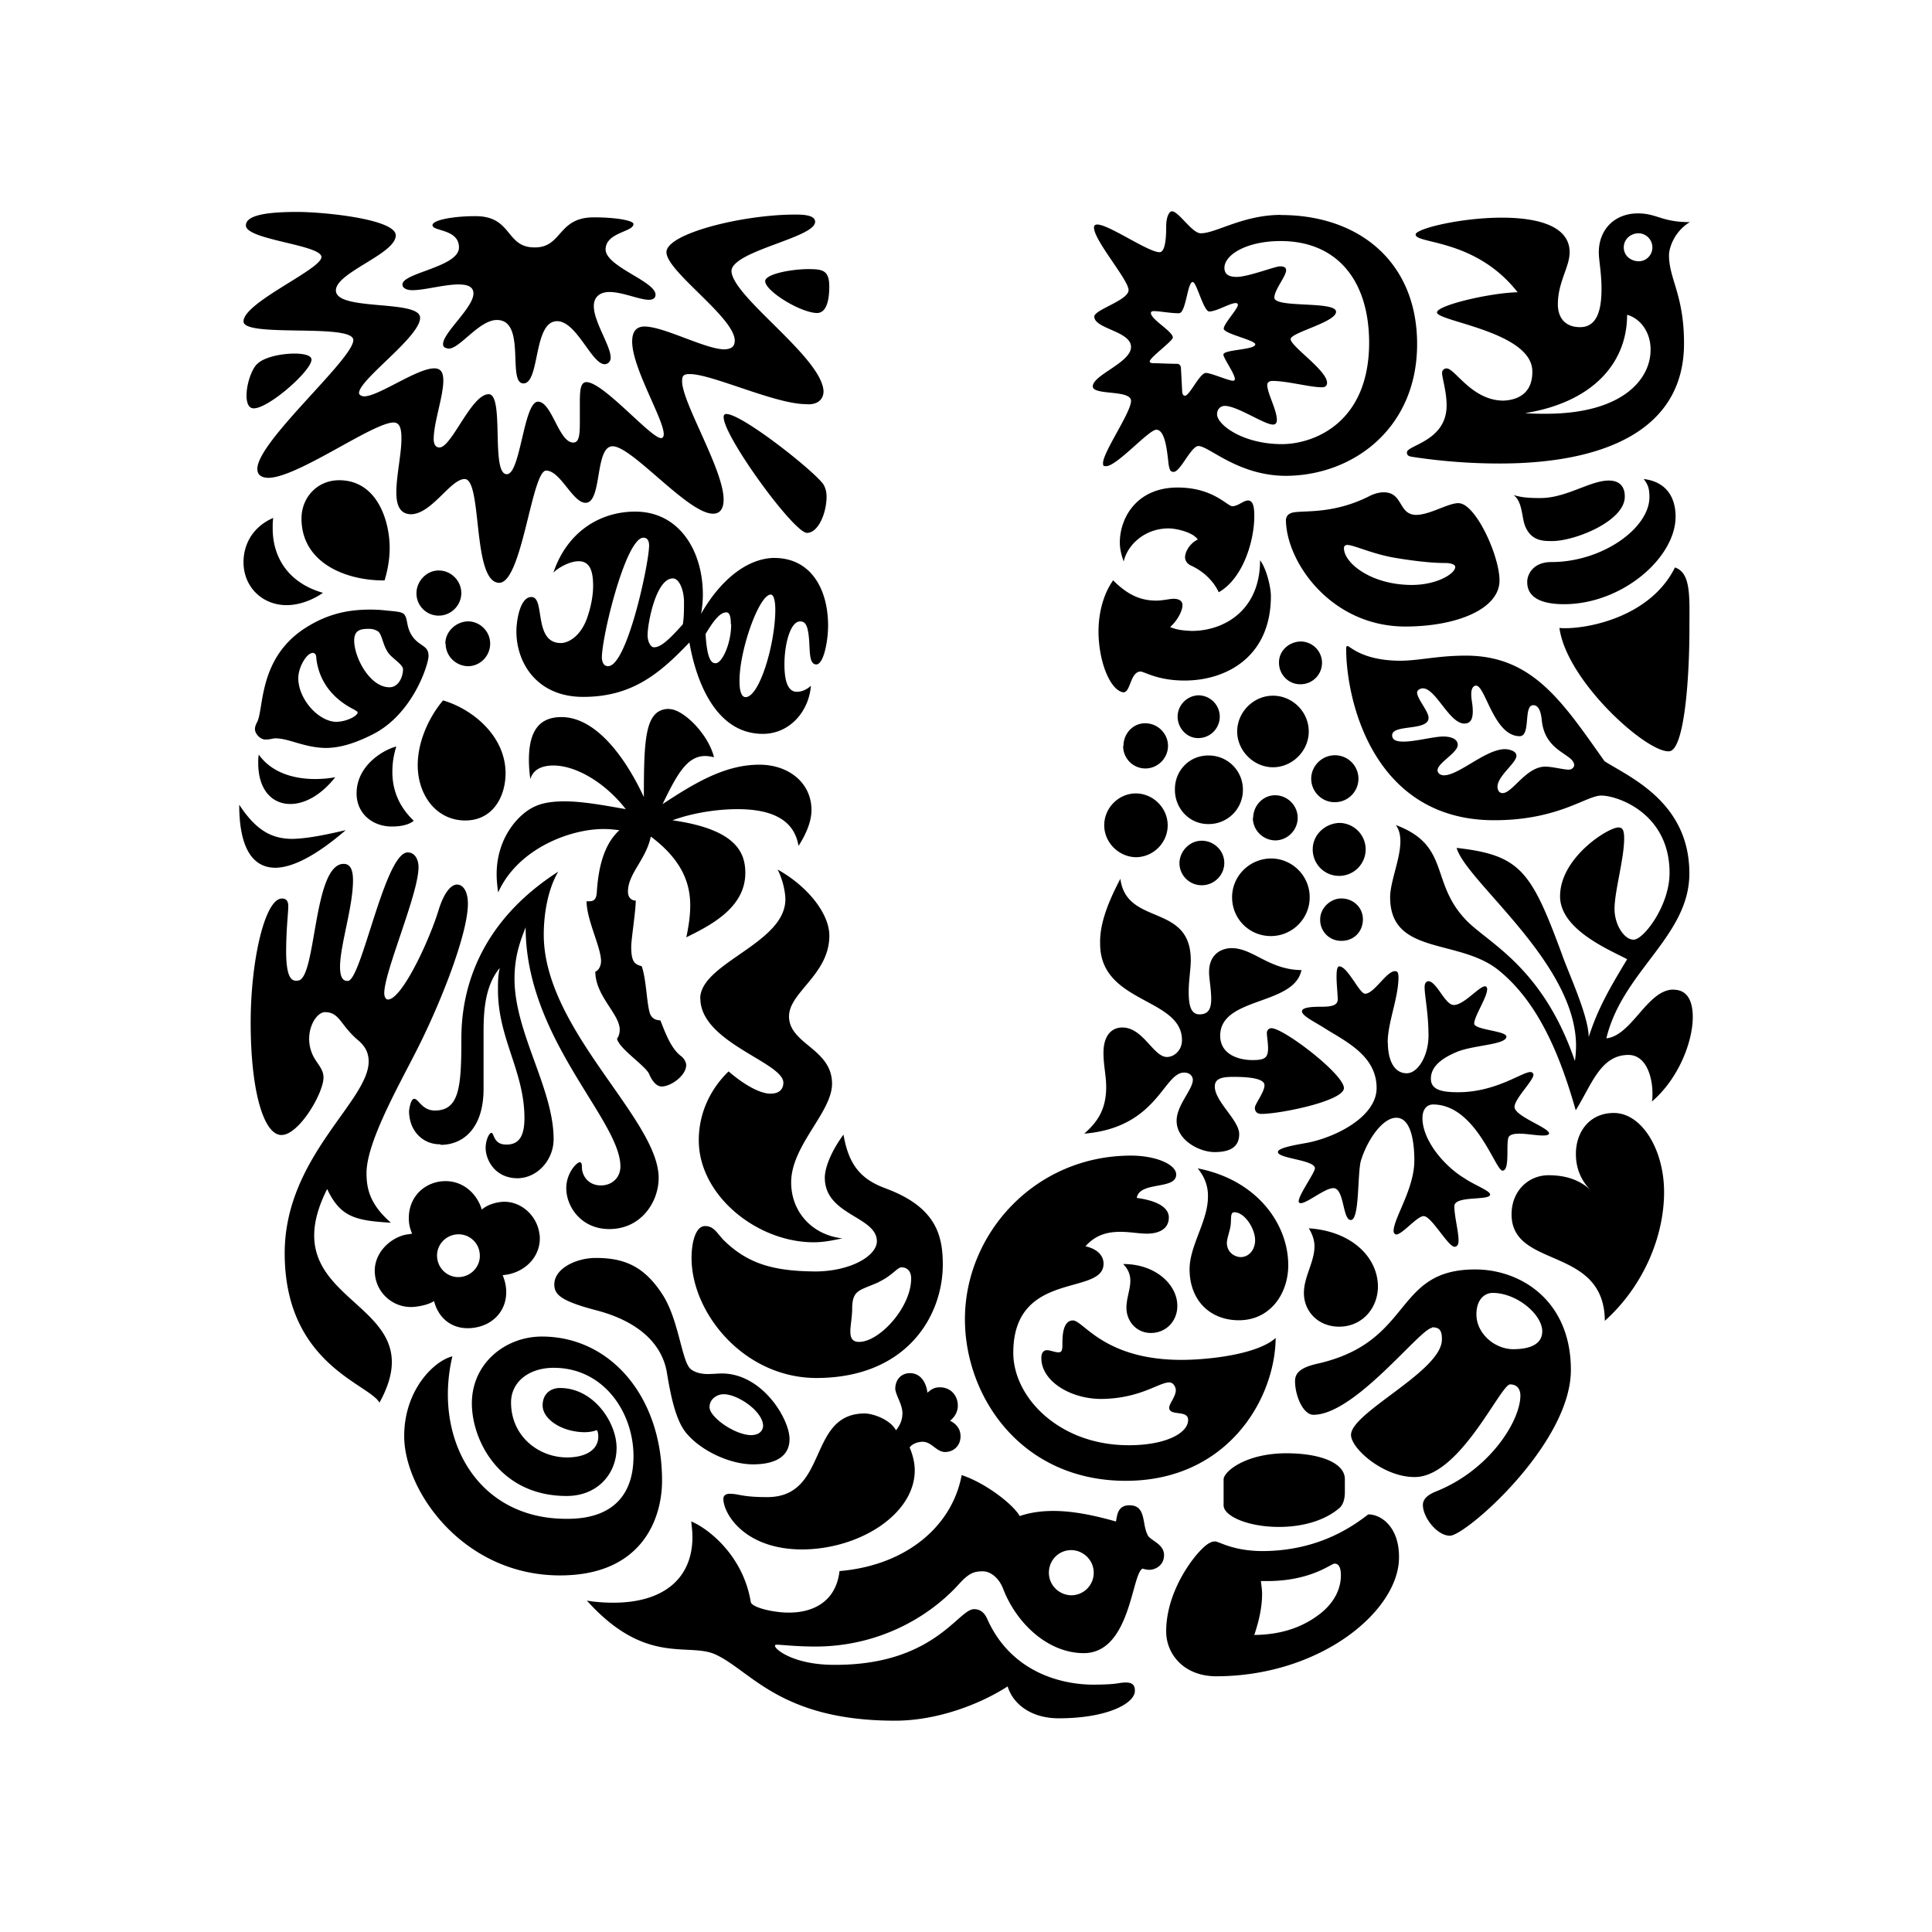 <svg xmlns="http://www.w3.org/2000/svg" width="100%" height="100%" viewBox="0 0 30.72 30.72"><path d="M24.796 9.985c0.115 0.847 1.392 1.99 1.746 1.961 0.234-0.019 0.321-1.105 0.321-1.961 0-0.488 0.029-0.875-0.23-0.962-0.411 0.828-1.488 0.995-1.837 0.962z m0.072-0.378c0.928 0 1.775-0.741 1.775-1.392 0-0.301-0.143-0.555-0.507-0.598 0.062 0.081 0.091 0.139 0.091 0.287 0 0.493-0.746 1.033-1.56 1.033-0.297 0-0.383 0.206-0.383 0.311-0.005 0.258 0.234 0.359 0.584 0.359z m-0.196-1.004c-0.124 0-0.301 0-0.402-0.196-0.034-0.062-0.048-0.139-0.062-0.22-0.024-0.124-0.048-0.249-0.143-0.316 0.153 0.048 0.306 0.048 0.435 0.048 0.402 0 0.785-0.278 1.081-0.278 0.196 0 0.254 0.124 0.254 0.249 0.01 0.392-0.789 0.713-1.153 0.713h-0.01zM4.733 15.592c0.301 0 0.239-1.856 0.732-1.856 0.115 0 0.148 0.115 0.148 0.263 0 0.421-0.206 1.033-0.206 1.373 0 0.172 0.048 0.23 0.124 0.225 0.215 0 0.588-2.043 0.952-2.043 0.115 0 0.172 0.115 0.172 0.234 0 0.426-0.545 1.66-0.545 2.004 0 0.057 0.024 0.101 0.058 0.101 0.225 0 0.67-0.962 0.813-1.445 0.081-0.249 0.187-0.383 0.287-0.383 0.091 0 0.172 0.101 0.172 0.306 0 0.483-0.445 1.612-0.837 2.373-0.301 0.588-0.775 1.435-0.775 1.909 0 0.239 0.048 0.493 0.388 0.789-0.569-0.034-0.804-0.091-1.014-0.536-0.952 1.894 1.76 1.713 0.832 3.397-0.167-0.301-1.507-0.612-1.507-2.377 0-1.526 1.335-2.416 1.335-3.047 0-0.124-0.043-0.23-0.158-0.33-0.297-0.249-0.301-0.455-0.536-0.455-0.167 0-0.373 0.392-0.163 0.742 0.072 0.115 0.139 0.182 0.139 0.297 0 0.249-0.392 0.918-0.67 0.914-0.277 0-0.488-0.684-0.488-1.789 0-0.981 0.225-1.971 0.498-1.971 0.081 0 0.1 0.058 0.1 0.124 0 0.115-0.034 0.349-0.034 0.742 0.005 0.416 0.096 0.45 0.182 0.44z m2.272 2.612c0.373 0 0.684-0.278 0.684-0.89v-0.909c0-0.349 0.029-0.741 0.258-1.014-0.029 0.115-0.029 0.239-0.029 0.354 0 0.765 0.421 1.292 0.421 2.033 0 0.278-0.081 0.426-0.292 0.421-0.206 0-0.187-0.186-0.234-0.186-0.034 0-0.091 0.115-0.091 0.239 0 0.182 0.139 0.478 0.502 0.483 0.321 0 0.579-0.292 0.579-0.622 0-0.804-0.622-1.693-0.622-2.55 0-0.373 0.101-0.622 0.177-0.818 0 1.77 1.507 3.062 1.507 3.803 0 0.168-0.124 0.301-0.311 0.301-0.206 0-0.301-0.163-0.301-0.287 0-0.062-0.01-0.081-0.034-0.081-0.053 0-0.215 0.177-0.215 0.411 0 0.297 0.239 0.651 0.684 0.651 0.507 0 0.785-0.431 0.785-0.813 0-0.938-1.827-2.354-1.827-3.87 0-0.258 0.043-0.679 0.23-1-1.177 0.756-1.54 1.765-1.54 2.65 0 0.765-0.029 1.148-0.421 1.148-0.206 0-0.258-0.186-0.33-0.186-0.053 0-0.081 0.163-0.081 0.206 0.01 0.335 0.244 0.517 0.488 0.517h0.014v0.009zM23.193 8c-0.172 0-0.455 0.187-0.679 0.187-0.282-0.005-0.201-0.359-0.512-0.359-0.067 0-0.148 0.019-0.23 0.062-0.646 0.325-1.148 0.201-1.263 0.278-0.029 0.014-0.052 0.038-0.062 0.091 0 0.67 0.713 1.703 1.899 1.703 0.813 0 1.497-0.277 1.497-0.732 0-0.397-0.383-1.229-0.651-1.229z m-0.742 1.301c-0.655 0-1.086-0.354-1.081-0.588 0-0.029 0.019-0.048 0.053-0.048 0.105 0 0.392 0.143 0.765 0.206 0.435 0.072 0.67 0.081 0.784 0.081 0.115 0 0.167 0.029 0.167 0.062 0 0.11-0.296 0.287-0.689 0.287zM7.192 21.567c-0.292 0.072-0.765 0.536-0.765 1.268 0 0.871 0.938 2.215 2.478 2.215 1.301 0 1.622-0.899 1.622-1.507 0-1.344-0.828-2.291-1.909-2.291-0.588 0-1.115 0.43-1.115 1.062 0 0.593 0.445 1.473 1.507 1.473 0.497 0 0.794-0.359 0.794-0.765 0-0.402-0.363-0.952-0.899-0.952-0.163 0-0.277 0.105-0.277 0.277 0 0.215 0.297 0.421 0.665 0.426 0.091 0 0.163-0.019 0.196-0.034 0.019 0.024 0.024 0.067 0.024 0.105 0 0.206-0.196 0.33-0.497 0.33-0.455 0-0.89-0.34-0.89-0.875 0-0.321 0.278-0.55 0.679-0.55 0.794 0 1.268 0.708 1.268 1.406 0 0.631-0.349 1-1.062 0.995-1.435 0.005-2.124-1.287-1.818-2.583z m11.055 2.837c-0.091-0.172-0.019-0.469-0.287-0.469-0.182 0-0.196 0.144-0.215 0.258-0.388-0.11-0.708-0.168-0.995-0.168-0.206 0-0.383 0.029-0.536 0.081-0.101-0.182-0.541-0.526-0.923-0.651-0.148 0.804-0.871 1.435-1.942 1.526-0.062 0.526-0.474 0.66-0.794 0.66-0.23 0.005-0.598-0.076-0.617-0.167-0.124-0.756-0.698-1.182-0.947-1.282 0.009 0.081 0.019 0.167 0.019 0.249 0 0.641-0.44 1.043-1.258 1.043-0.124 0-0.297-0.01-0.421-0.034 0.938 1.043 1.607 0.66 2.043 0.856C11.942 26.566 12.406 27.36 14.233 27.36c0.665 0 1.344-0.258 1.789-0.545 0.081 0.268 0.359 0.507 0.813 0.507 0.775 0 1.21-0.239 1.21-0.435 0-0.053-0.005-0.134-0.139-0.134s-0.115 0.034-0.54 0.034c-0.493-0.005-1.296-0.196-1.674-1.057-0.067-0.143-0.172-0.143-0.206-0.143-0.249 0-0.631 0.885-2.201 0.885-0.655 0.005-0.962-0.244-0.962-0.301 0-0.01 0-0.019 0.034-0.019 0.062 0 0.306 0.029 0.608 0.029 0.99 0 1.789-0.454 2.272-0.981 0.167-0.187 0.249-0.215 0.392-0.215 0.124 0 0.258 0.11 0.321 0.277 0.22 0.569 0.727 1.024 1.282 1.024 0.751 0 0.761-1.282 0.938-1.344a0.344 0.344 0 0 0 0.105 0.019c0.091 0 0.234-0.067 0.234-0.234 0-0.182-0.22-0.23-0.263-0.321z m-1.215 0.962c-0.196-0.005-0.354-0.163-0.354-0.359 0-0.201 0.158-0.359 0.354-0.359 0.196 0 0.359 0.163 0.359 0.359a0.358 0.358 0 0 1-0.359 0.359z m6.425-5.181c-1.311 0-0.971 1.148-2.502 1.497-0.282 0.062-0.363 0.153-0.363 0.278 0 0.234 0.129 0.536 0.292 0.536 0.665 0 1.703-1.383 1.89-1.383v-0.009c0.078 0.005 0.158 0.012 0.153 0.196 0 0.502-1.445 1.158-1.445 1.516 0 0.215 0.512 0.67 1.009 0.67 0.722 0.005 1.368-1.473 1.521-1.473 0.12 0 0.163 0.086 0.163 0.177 0 0.402-0.488 1.186-1.344 1.526-0.177 0.072-0.206 0.153-0.206 0.215 0 0.196 0.225 0.488 0.43 0.488 0.249 0 1.923-1.459 1.923-2.636 0-1.105-0.799-1.598-1.521-1.598z m0.603 1.268a0.574 0.574 0 0 1-0.263-0.067c-0.115-0.053-0.321-0.225-0.321-0.488 0-0.239 0.134-0.34 0.258-0.34 0.383 0 0.785 0.34 0.789 0.608 0 0.215-0.206 0.287-0.464 0.287zM7.086 10.234c0 0.196 0.158 0.354 0.354 0.359 0.196 0 0.354-0.163 0.354-0.359 0-0.196-0.163-0.354-0.354-0.354-0.191 0.005-0.359 0.163-0.359 0.354h0.005z m-0.464-0.799c0 0.196 0.158 0.354 0.354 0.354 0.196 0 0.359-0.163 0.359-0.359 0-0.196-0.163-0.359-0.359-0.359s-0.354 0.172-0.354 0.363z m-0.321 2.435c-0.206 0.053-0.631 0.301-0.631 0.746 0 0.321 0.254 0.526 0.56 0.526 0.163 0 0.278-0.033 0.349-0.091-0.249-0.239-0.34-0.507-0.34-0.775 0-0.177 0.029-0.292 0.062-0.406z m-2.186 0.129c-0.009 0.043-0.009 0.091-0.009 0.134 0 0.421 0.215 0.651 0.512 0.651 0.22 0 0.483-0.134 0.713-0.426-0.096 0.019-0.215 0.029-0.321 0.029-0.321 0-0.684-0.091-0.895-0.388z m-0.311 0.799c0 0.674 0.206 0.995 0.569 1 0.287 0 0.67-0.206 1.124-0.598-0.349 0.081-0.617 0.134-0.856 0.139C4.321 13.334 4.078 13.21 3.805 12.798z m2.311-3.569c0.043-0.143 0.081-0.321 0.081-0.517 0-0.426-0.196-1.076-0.804-1.076-0.349 0-0.598 0.277-0.598 0.608 0 0.708 0.708 0.99 1.32 0.985z m0.45 0.899c-0.115-0.153-0.072-0.292-0.143-0.364-0.043-0.043-0.167-0.043-0.33-0.062a2.24 2.24 0 0 0-0.196-0.009c-0.292 0-0.641 0.038-1.033 0.287-0.77 0.488-0.66 1.311-0.78 1.512-0.014 0.029-0.029 0.062-0.029 0.1 0 0.081 0.091 0.172 0.172 0.167 0.072 0 0.115-0.019 0.153-0.019 0.215 0 0.459 0.148 0.799 0.153 0.206 0 0.445-0.062 0.746-0.215 0.641-0.321 0.89-1.115 0.89-1.248 0-0.168-0.134-0.148-0.249-0.301zM5.355 11.478c-0.292 0-0.612-0.364-0.612-0.694 0-0.177 0.134-0.402 0.23-0.402 0.034 0 0.057 0.024 0.057 0.091 0.053 0.435 0.344 0.684 0.608 0.813 0.029 0.024 0.048 0.024 0.048 0.043 0 0.053-0.167 0.143-0.33 0.148z m0.837-0.55c-0.311 0-0.56-0.474-0.56-0.742 0-0.167 0.1-0.187 0.23-0.187 0.062 0 0.091 0.01 0.139 0.034 0.077 0.043 0.077 0.215 0.177 0.354 0.062 0.081 0.23 0.182 0.23 0.254 0 0.124-0.072 0.287-0.215 0.287z m0.852 0.21c-0.196 0.23-0.402 0.622-0.402 1.028 0 0.478 0.297 0.88 0.756 0.88 0.435 0 0.641-0.373 0.641-0.756-0.005-0.603-0.545-1.024-0.995-1.153zM5.135 9.426s-0.258 0.196-0.579 0.196c-0.383 0-0.684-0.287-0.684-0.684 0-0.278 0.143-0.56 0.473-0.703-0.009 0.053-0.009 0.096-0.009 0.153-0.005 0.502 0.277 0.89 0.799 1.038zM20.849 12.382c0 0.206 0.172 0.378 0.378 0.373 0.206 0 0.373-0.168 0.373-0.373s-0.167-0.373-0.373-0.373c-0.21 0-0.378 0.172-0.378 0.373z m0.024 1.124c0 0.23 0.182 0.421 0.421 0.421a0.422 0.422 0 0 0 0.421-0.421 0.422 0.422 0 0 0-0.421-0.421c-0.23 0.01-0.421 0.191-0.421 0.421z m-1.282 0.761c0 0.344 0.273 0.617 0.617 0.617 0.34 0 0.617-0.277 0.617-0.617s-0.277-0.617-0.617-0.617c-0.34 0.005-0.617 0.278-0.617 0.617z m0.33-1.263c0 0.196 0.158 0.354 0.354 0.359 0.196 0 0.359-0.163 0.359-0.359s-0.163-0.359-0.359-0.359c-0.191 0-0.349 0.163-0.349 0.364l-0.005-0.005z m-1.167 0.718c0 0.196 0.158 0.354 0.354 0.354s0.359-0.158 0.359-0.354-0.163-0.354-0.359-0.354c-0.191 0-0.349 0.163-0.354 0.354z m0.918-2.091c0 0.306 0.263 0.569 0.569 0.569s0.569-0.258 0.569-0.569-0.258-0.569-0.569-0.569c-0.311 0-0.569 0.263-0.569 0.569z m0.665-1.091c0 0.182 0.148 0.344 0.344 0.34a0.341 0.341 0 0 0 0.34-0.34 0.341 0.341 0 0 0-0.34-0.34c-0.191 0.005-0.349 0.153-0.344 0.34z m-1.612 0.856c0 0.182 0.148 0.344 0.33 0.34a0.341 0.341 0 0 0 0.34-0.34 0.341 0.341 0 0 0-0.34-0.34c-0.177 0.005-0.33 0.153-0.33 0.34z m-0.043 1.162c0 0.306 0.239 0.55 0.536 0.545a0.542 0.542 0 0 0 0.545-0.545 0.542 0.542 0 0 0-0.545-0.545c-0.297-0.005-0.541 0.234-0.536 0.545z m-1.124 0.565c0 0.273 0.23 0.502 0.502 0.507 0.278 0 0.507-0.23 0.507-0.507 0-0.278-0.234-0.507-0.507-0.507-0.268 0-0.502 0.225-0.502 0.507z m0.301-1.258c0 0.196 0.158 0.354 0.354 0.354s0.359-0.163 0.359-0.359-0.163-0.359-0.359-0.359c-0.191-0.005-0.349 0.158-0.349 0.359h-0.005v0.005z m3.133 2.751c0-0.177 0.163-0.33 0.335-0.33 0.196 0 0.344 0.148 0.344 0.33 0 0.206-0.153 0.349-0.349 0.344a0.331 0.331 0 0 1-0.33-0.344z m0.301 9.367c0.072-0.062 0.091-0.163 0.091-0.258v-0.206c0-0.258-0.392-0.411-0.928-0.411-0.651 0-1 0.292-1 0.416v0.411c0 0.172 0.388 0.344 0.88 0.344 0.378 0 0.727-0.101 0.957-0.297z m0.464 0.096c-0.23 0.177-0.775 0.579-1.674 0.584-0.483 0-0.694-0.153-0.765-0.153-0.091 0-0.186 0.091-0.287 0.206-0.21 0.249-0.488 0.713-0.488 1.225 0 0.354 0.273 0.708 0.789 0.713 1.669 0 2.913-1.043 2.913-1.89 0.005-0.48-0.283-0.686-0.488-0.684z m-0.842 1.636c-0.225 0.153-0.526 0.277-0.971 0.282 0.072-0.215 0.124-0.435 0.124-0.651 0-0.072-0.01-0.124-0.019-0.206h0.115c0.698-0.005 1.004-0.282 1.057-0.277 0.043 0 0.1 0.024 0.1 0.187 0 0.196-0.091 0.454-0.407 0.665z m1.153-9.132c0 0.215 0.067 0.478 0.297 0.483 0.186 0 0.349-0.287 0.349-0.598 0-0.359-0.062-0.631-0.062-0.775 0-0.062 0.029-0.091 0.062-0.091 0.134 0.009 0.263 0.378 0.402 0.378 0.163 0 0.402-0.297 0.497-0.297 0.029 0 0.034 0.034 0.034 0.043 0 0.134-0.206 0.431-0.206 0.55 0 0.1 0.512 0.115 0.512 0.206 0 0.134-0.541 0.134-0.799 0.249-0.249 0.105-0.402 0.239-0.402 0.421s0.182 0.215 0.435 0.215c0.598 0 1.014-0.321 1.148-0.321 0.029 0 0.048 0.024 0.048 0.043 0 0.091-0.301 0.383-0.301 0.512 0 0.148 0.55 0.33 0.55 0.421-0.01 0.029-0.043 0.033-0.105 0.033-0.1 0-0.249-0.029-0.368-0.029-0.072 0-0.134 0.01-0.163 0.043-0.062 0.067 0.024 0.545-0.105 0.545-0.115 0-0.421-1.052-1.105-1.052-0.101 0-0.168 0.081-0.168 0.215 0 0.354 0.344 0.765 0.674 0.962 0.148 0.101 0.402 0.196 0.402 0.254 0 0.105-0.569 0.01-0.569 0.187 0 0.158 0.067 0.402 0.067 0.545 0 0.043-0.01 0.096-0.062 0.1-0.105 0-0.368-0.488-0.493-0.488-0.105 0-0.34 0.292-0.435 0.292-0.024 0-0.043-0.029-0.043-0.053 0-0.206 0.33-0.67 0.33-1.124 0-0.215-0.029-0.679-0.287-0.679-0.215 0-0.454 0.34-0.56 0.674-0.062 0.196-0.019 0.952-0.163 0.952-0.134 0-0.101-0.507-0.278-0.507-0.134 0-0.416 0.239-0.517 0.239-0.019 0-0.034-0.01-0.034-0.029 0-0.105 0.258-0.455 0.258-0.526 0-0.134-0.588-0.153-0.588-0.258 0-0.062 0.23-0.105 0.445-0.143 0.454-0.081 1.124-0.411 1.124-0.875 0-0.517-0.497-0.742-0.828-0.952-0.167-0.105-0.359-0.196-0.359-0.268 0-0.072 0.215-0.072 0.301-0.072 0.134 0 0.268-0.01 0.268-0.115 0-0.081-0.019-0.239-0.019-0.364 0-0.091 0.009-0.163 0.043-0.163 0.134 0 0.321 0.435 0.411 0.435 0.143 0 0.34-0.359 0.474-0.359 0.043 0 0.057 0.024 0.057 0.105-0.005 0.335-0.172 0.713-0.172 1.033z m-4.253-2.607c0.101 0.756 1.119 0.378 1.119 1.292 0 0.134-0.033 0.33-0.033 0.497 0 0.196 0.024 0.364 0.172 0.364 0.153 0 0.186-0.105 0.186-0.249s-0.034-0.321-0.034-0.421c0-0.311 0.225-0.383 0.359-0.383 0.34 0 0.593 0.344 1.11 0.349-0.115 0.569-1.292 0.421-1.292 1.043 0 0.306 0.306 0.388 0.512 0.388 0.186 0 0.249-0.029 0.249-0.186 0-0.091-0.019-0.187-0.019-0.249 0-0.034 0.029-0.072 0.072-0.072 0.196 0 1.153 0.732 1.153 0.952 0 0.206-1.014 0.411-1.311 0.411-0.091 0-0.105-0.062-0.105-0.096 0-0.062 0.153-0.249 0.153-0.359 0-0.081-0.134-0.134-0.493-0.134-0.167 0-0.297 0.019-0.297 0.153 0 0.239 0.388 0.536 0.388 0.756 0 0.177-0.105 0.287-0.392 0.287-0.239 0-0.603-0.187-0.603-0.498 0-0.249 0.258-0.497 0.258-0.651 0-0.043-0.034-0.115-0.139-0.115-0.33 0-0.421 0.875-1.588 0.971 0.187-0.167 0.349-0.359 0.349-0.741 0-0.187-0.043-0.34-0.043-0.545 0-0.268 0.124-0.402 0.301-0.402 0.33 0 0.493 0.469 0.708 0.469 0.115 0 0.239-0.105 0.239-0.268 0-0.679-1.301-0.579-1.301-1.531-0.009-0.268 0.086-0.588 0.321-1.033z m2.995 5.554c0.062 0.101 0.091 0.196 0.091 0.287 0 0.249-0.168 0.483-0.168 0.742 0 0.297 0.23 0.536 0.56 0.536 0.364 0 0.617-0.292 0.617-0.641-0.005-0.478-0.435-0.88-1.1-0.923z m-2.952 0.569c0.091 0.091 0.115 0.182 0.115 0.268 0 0.134-0.062 0.277-0.062 0.426 0 0.215 0.158 0.402 0.388 0.402 0.249 0 0.421-0.196 0.421-0.426 0.005-0.335-0.34-0.67-0.856-0.67h-0.005z m0.215-1.052c0.411 0.057 0.512 0.196 0.512 0.311 0 0.196-0.177 0.258-0.349 0.258-0.124 0-0.268-0.029-0.421-0.029-0.196 0-0.392 0.043-0.555 0.23 0.115 0.024 0.287 0.101 0.287 0.278 0 0.517-1.435 0.091-1.435 1.416 0 0.708 0.732 1.473 1.842 1.469 0.569 0 0.938-0.187 0.938-0.402 0-0.168-0.301-0.053-0.301-0.196 0-0.062 0.105-0.177 0.105-0.277 0-0.043-0.034-0.124-0.105-0.124-0.163 0-0.464 0.258-1.081 0.263-0.483 0-0.952-0.278-0.952-0.651 0-0.081 0.034-0.124 0.091-0.124 0.052 0 0.124 0.034 0.182 0.034 0.053 0 0.062-0.034 0.062-0.134s0-0.373 0.167-0.373 0.493 0.627 1.727 0.627c0.407 0 1.201-0.081 1.497-0.349-0.01 0.981-0.775 2.272-2.382 2.272-1.665 0-2.559-1.339-2.559-2.569 0-1.363 1.115-2.602 2.641-2.602 0.392 0 0.718 0.139 0.718 0.301 0 0.249-0.584 0.101-0.627 0.373z m0.971-0.469c0.124 0.148 0.168 0.311 0.163 0.454 0 0.383-0.292 0.775-0.292 1.148 0 0.502 0.33 0.813 0.784 0.813 0.497 0 0.785-0.421 0.785-0.875 0-0.66-0.502-1.359-1.44-1.54z m0.679 1.411c-0.124-0.01-0.215-0.101-0.215-0.225 0-0.067 0.043-0.177 0.057-0.263 0.019-0.12-0.01-0.225 0.062-0.225 0.163 0 0.33 0.258 0.33 0.445 0 0.143-0.091 0.268-0.234 0.268zM12.31 8.871c-0.455 0.009-0.875 0.383-1.163 0.89a1.697 1.697 0 0 0 0.029-0.306c0-0.694-0.373-1.32-1.076-1.32-0.569 0-1.086 0.33-1.301 0.971 0.062-0.067 0.249-0.182 0.402-0.182 0.177 0 0.23 0.153 0.23 0.392 0 0.163-0.038 0.349-0.101 0.526-0.11 0.292-0.306 0.383-0.411 0.383-0.445 0-0.244-0.732-0.469-0.732-0.187 0-0.239 0.392-0.239 0.545 0 0.507 0.33 1.043 1.062 1.043 0.775 0 1.215-0.368 1.689-0.866 0.091 0.536 0.383 1.454 1.167 1.454 0.426 0 0.732-0.354 0.765-0.765-0.057 0.053-0.134 0.096-0.225 0.096-0.163 0-0.196-0.23-0.196-0.435 0-0.33 0.096-0.684 0.249-0.684 0.081 0 0.124 0.053 0.143 0.292 0.014 0.187 0 0.392 0.115 0.392s0.187-0.368 0.187-0.617c0-0.574-0.268-1.076-0.856-1.076zM9.67 10.593c-0.076 0-0.096-0.072-0.1-0.134 0-0.349 0.383-1.909 0.66-1.909 0.067 0 0.091 0.053 0.091 0.124 0 0.278-0.349 1.918-0.651 1.918z m1.186-0.665c-0.23 0.258-0.354 0.364-0.454 0.364-0.053 0.005-0.105-0.086-0.105-0.191 0-0.191 0.134-0.904 0.402-0.904 0.105 0 0.177 0.196 0.177 0.373 0 0.134 0 0.244-0.019 0.359z m0.521 0.617c-0.091 0.005-0.139-0.143-0.158-0.464 0.143-0.239 0.239-0.344 0.33-0.344 0.038 0 0.072 0.034 0.072 0.187v0.005h0.005c0 0.311-0.148 0.622-0.249 0.617z m0.478 0.54c-0.057 0-0.1-0.081-0.096-0.268 0-0.483 0.311-1.363 0.497-1.363 0.053 0 0.072 0.124 0.072 0.239 0 0.536-0.249 1.392-0.474 1.392z m-1.215 0.187c-0.383 0-0.402 0.464-0.402 1.402-0.287-0.617-0.756-1.272-1.311-1.272-0.373 0-0.517 0.249-0.517 0.684 0 0.091 0.01 0.23 0.024 0.301 0.043-0.153 0.186-0.215 0.363-0.215 0.383 0 0.847 0.297 1.153 0.694-0.349-0.062-0.689-0.124-0.971-0.124-0.177 0-0.34 0.019-0.474 0.081-0.258 0.115-0.608 0.497-0.608 1.076 0 0.091 0.009 0.182 0.024 0.292 0.311-0.694 1.139-1.009 1.674-1.009 0.105 0 0.182 0.01 0.254 0.019-0.277 0.249-0.34 0.684-0.359 0.981-0.009 0.143-0.062 0.153-0.163 0.148 0 0.297 0.23 0.732 0.23 0.952 0 0.081-0.043 0.153-0.091 0.167 0 0.388 0.388 0.674 0.388 0.923 0 0.062-0.019 0.115-0.043 0.143 0.029 0.158 0.459 0.435 0.512 0.565 0.067 0.158 0.148 0.196 0.196 0.196 0.153 0 0.392-0.177 0.392-0.34 0-0.053-0.043-0.115-0.081-0.143-0.167-0.124-0.258-0.392-0.33-0.569-0.062 0-0.144-0.024-0.172-0.129-0.048-0.187-0.053-0.526-0.124-0.732-0.115-0.029-0.167-0.072-0.167-0.311 0-0.115 0.072-0.569 0.072-0.732-0.053 0-0.124-0.033-0.124-0.143 0-0.287 0.287-0.507 0.363-0.875 0.507 0.378 0.627 0.756 0.627 1.095 0 0.177-0.029 0.349-0.062 0.507 0.373-0.186 0.938-0.464 0.938-1.024 0-0.33-0.153-0.694-1.158-0.837 0.311-0.115 0.703-0.177 1.033-0.177 0.569 0 0.904 0.182 0.971 0.584 0.115-0.177 0.206-0.383 0.206-0.569 0-0.435-0.364-0.722-0.828-0.722-0.545 0-1.024 0.287-1.54 0.627 0.234-0.483 0.392-0.765 0.679-0.765 0.043 0 0.091 0.009 0.139 0.019-0.096-0.383-0.502-0.77-0.713-0.765z m15.021 6.425c0.445 0 0.799 0.584 0.799 1.258 0 0.722-0.34 1.507-0.942 2.047-0.01-1.201-1.483-0.818-1.483-1.693 0-0.373 0.268-0.622 0.588-0.622 0.287 0 0.502 0.081 0.674 0.239-0.163-0.153-0.239-0.364-0.239-0.569-0.005-0.349 0.21-0.66 0.603-0.66z m-6.616-9.118c-0.072-0.115-0.34-0.177-0.464-0.177-0.392 0-0.66 0.277-0.713 0.526-0.034-0.091-0.062-0.196-0.062-0.301 0-0.392 0.268-0.875 0.918-0.875 0.569 0 0.789 0.297 0.871 0.297 0.091 0 0.177-0.091 0.249-0.091 0.096 0 0.1 0.148 0.1 0.258 0 0.354-0.163 0.971-0.565 1.201-0.072-0.153-0.215-0.321-0.445-0.426-0.062-0.029-0.091-0.081-0.091-0.134 0.005-0.105 0.096-0.23 0.201-0.277z m-1.344 0.65c0.23 0.23 0.435 0.321 0.684 0.321 0.101 0 0.215-0.029 0.278-0.029 0.081 0 0.139 0.033 0.139 0.1 0 0.101-0.091 0.258-0.196 0.349 0.105 0.048 0.23 0.057 0.344 0.062 0.507 0 1.086-0.321 1.086-1.124 0.105 0.139 0.172 0.435 0.172 0.569 0 0.971-0.713 1.344-1.373 1.344-0.43 0-0.641-0.143-0.698-0.143-0.168 0-0.158 0.34-0.278 0.33-0.206-0.033-0.392-0.488-0.392-0.971 0-0.287 0.077-0.598 0.239-0.818h-0.005v0.009zM10.072 3.561c0-0.053-0.268-0.105-0.631-0.105-0.579 0-0.497 0.483-0.942 0.478-0.464 0-0.349-0.497-0.938-0.497-0.359 0-0.684 0.062-0.684 0.144 0 0.1 0.421 0.057 0.421 0.354 0 0.311-0.899 0.402-0.899 0.588 0 0.058 0.067 0.091 0.158 0.091 0.196 0 0.507-0.091 0.732-0.091 0.124 0 0.239 0.024 0.239 0.144 0 0.225-0.483 0.622-0.483 0.804 0 0.057 0.048 0.067 0.091 0.072 0.177 0 0.483-0.455 0.765-0.455 0.474 0 0.158 1.005 0.421 1.009 0.268 0 0.153-0.99 0.536-0.99 0.311 0 0.55 0.684 0.756 0.684 0.053 0 0.096-0.043 0.096-0.105 0-0.187-0.268-0.569-0.268-0.818 0-0.153 0.105-0.225 0.249-0.225 0.206 0 0.478 0.124 0.627 0.124 0.053 0 0.105-0.019 0.105-0.081 0-0.215-0.794-0.445-0.794-0.722C9.636 3.69 10.076 3.69 10.072 3.561z m2.095 0.909c0 0.158 0.56 0.502 0.823 0.507 0.153 0 0.196-0.206 0.196-0.421 0-0.268-0.115-0.277-0.349-0.277-0.297 0.005-0.67 0.086-0.67 0.191z m0.928 1.765c0-0.536-1.445-1.507-1.464-1.923 0-0.038 0.019-0.077 0.053-0.11C11.932 3.939 12.961 3.752 12.961 3.527c0-0.115-0.215-0.115-0.321-0.115-0.828 0-2.043 0.301-2.043 0.598 0 0.306 1.086 1.038 1.086 1.406 0 0.101-0.062 0.134-0.163 0.139-0.301 0-0.962-0.363-1.272-0.363-0.143 0-0.196 0.096-0.196 0.239 0 0.421 0.502 1.234 0.502 1.473 0 0.029-0.009 0.062-0.043 0.062-0.163 0-0.918-0.89-1.186-0.89-0.096 0-0.105 0.134-0.105 0.33v0.301c0 0.206-0.01 0.33-0.105 0.33-0.23 0-0.34-0.65-0.56-0.65-0.23 0-0.277 1.158-0.497 1.153-0.258 0-0.034-1.272-0.287-1.272-0.278 0-0.588 0.847-0.784 0.847-0.072 0-0.091-0.072-0.091-0.134 0-0.258 0.153-0.679 0.153-0.928 0-0.124-0.034-0.196-0.144-0.196-0.277 0-0.885 0.445-1.115 0.445-0.033 0-0.081-0.019-0.081-0.053 0-0.215 0.971-0.89 0.971-1.196 0-0.296-1.339-0.1-1.339-0.435 0-0.287 0.952-0.579 0.952-0.875 0-0.258-1.134-0.373-1.569-0.373C4.197 3.37 3.91 3.432 3.91 3.585c0 0.23 1.201 0.306 1.201 0.502s-1.239 0.722-1.239 1.024c0 0.263 1.746 0.024 1.746 0.297 0 0.301-1.526 1.612-1.526 2.047 0 0.1 0.067 0.139 0.172 0.143 0.464 0 1.665-0.88 1.995-0.88 0.115 0 0.124 0.139 0.124 0.263 0 0.234-0.081 0.589-0.081 0.847 0 0.206 0.057 0.344 0.23 0.349 0.33 0 0.631-0.56 0.856-0.56 0.287 0 0.115 1.646 0.55 1.65 0.364 0 0.517-1.784 0.746-1.784s0.421 0.512 0.627 0.512c0.268 0 0.143-0.899 0.43-0.899 0.311 0 1.201 1.076 1.598 1.072 0.124 0 0.167-0.101 0.167-0.225 0-0.474-0.66-1.54-0.66-1.88 0-0.091 0.024-0.115 0.124-0.115 0.349 0 1.359 0.478 1.842 0.478 0.182 0.019 0.277-0.072 0.282-0.191z m-8.142-0.517c0 0.177-0.679 0.775-0.918 0.775-0.091 0-0.115-0.105-0.115-0.206 0-0.177 0.081-0.426 0.177-0.507 0.115-0.105 0.383-0.158 0.588-0.158 0.129 0 0.268 0.024 0.268 0.096z m6.554 0.918c0 0.306 1.119 1.842 1.325 1.837 0.177 0 0.311-0.311 0.311-0.579 0-0.072-0.019-0.143-0.053-0.196-0.163-0.225-1.292-1.115-1.54-1.115-0.024-0.005-0.048 0.019-0.043 0.053zM26.867 3.532c-0.445 0-0.521-0.139-0.823-0.139-0.364 0-0.622 0.249-0.622 0.622 0 0.124 0.043 0.321 0.043 0.579 0 0.316-0.062 0.608-0.34 0.608-0.254 0-0.354-0.167-0.354-0.363 0-0.354 0.187-0.593 0.187-0.828 0-0.426-0.526-0.55-1.076-0.55-0.66 0-1.373 0.177-1.373 0.268 0 0.153 0.952 0.062 1.622 0.918-0.435 0.01-1.282 0.206-1.282 0.321 0 0.143 1.516 0.306 1.516 0.938 0.005 0.416-0.33 0.459-0.459 0.464-0.502 0-0.77-0.512-0.904-0.512a0.07 0.07 0 0 0-0.072 0.072c0 0.081 0.072 0.292 0.072 0.517 0 0.569-0.631 0.631-0.631 0.746 0 0.043 0.019 0.062 0.091 0.072a9.153 9.153 0 0 0 1.383 0.105c1.612 0 2.932-0.502 2.932-1.909 0-0.775-0.239-1.024-0.239-1.402 0-0.124 0.091-0.383 0.33-0.526z m-2.287 3.047c-0.1 0-0.215 0-0.33-0.01 1.043-0.167 1.622-0.77 1.622-1.564 0.234 0.067 0.378 0.306 0.373 0.56 0 0.464-0.445 1.014-1.665 1.014zM26.049 4.154c-0.129-0.005-0.23-0.096-0.23-0.22 0-0.129 0.105-0.22 0.23-0.225a0.225 0.225 0 0 1 0.225 0.225c0 0.124-0.101 0.225-0.225 0.22z m0.56 11.581c-0.416 0-0.66 0.732-1.067 0.775 0.258-1.072 1.32-1.622 1.32-2.622 0-1.134-0.952-1.531-1.349-1.784-0.665-0.938-1.139-1.679-2.205-1.679-0.455 0-0.742 0.081-1.052 0.081-0.603-0.005-0.789-0.234-0.832-0.234-0.01 0-0.019 0.01-0.019 0.043 0 0.828 0.435 2.727 2.353 2.727 1.024 0 1.464-0.392 1.703-0.392 0.258 0 1.086 0.282 1.086 1.229 0 0.526-0.416 1.062-0.569 1.062-0.148 0.005-0.306-0.234-0.306-0.488 0-0.282 0.153-0.799 0.153-1.119 0-0.12-0.019-0.177-0.091-0.177-0.163 0-0.928 0.478-0.928 1.095 0 0.526 0.775 0.847 1.067 1-0.292 0.483-0.469 0.794-0.612 1.239 0-0.335-0.321-1.019-0.421-1.306-0.493-1.339-0.665-1.588-1.679-1.703 0.153 0.536 1.899 1.827 1.899 3.148 0 0.081-0.009 0.196-0.019 0.239-0.526-1.54-1.43-1.894-1.76-2.272-0.536-0.588-0.23-1.158-1.086-1.478 0.053 0.072 0.072 0.163 0.072 0.258 0 0.282-0.163 0.641-0.163 0.89 0 0.928 1.091 0.651 1.722 1.158 0.622 0.502 0.971 1.32 1.229 2.229 0.249-0.397 0.392-0.88 0.837-0.88 0.287 0 0.383 0.359 0.383 0.608 0 0.053 0 0.101-0.01 0.134 0.426-0.364 0.651-0.952 0.651-1.344 0-0.263-0.091-0.435-0.306-0.435z m-1.66-3.497c-0.091 0-0.263-0.048-0.378-0.048-0.306 0-0.521 0.421-0.679 0.421-0.057 0-0.081-0.053-0.081-0.101 0-0.172 0.301-0.378 0.301-0.493 0-0.081-0.129-0.105-0.182-0.105-0.306 0-0.732 0.416-0.971 0.416-0.043 0-0.101-0.024-0.101-0.081 0-0.115 0.321-0.278 0.321-0.402 0-0.11-0.139-0.134-0.23-0.134-0.148 0-0.445 0.081-0.631 0.081-0.1 0-0.182-0.019-0.182-0.1 0-0.182 0.579-0.062 0.579-0.278 0-0.105-0.182-0.301-0.182-0.402 0-0.038 0.048-0.067 0.091-0.067 0.206 0 0.421 0.56 0.66 0.56 0.105 0 0.134-0.081 0.134-0.196s-0.024-0.172-0.024-0.273c0-0.105 0.043-0.134 0.077-0.134 0.148 0 0.282 0.804 0.694 0.804 0.182-0.005 0.053-0.493 0.215-0.493 0.101 0 0.124 0.143 0.134 0.225 0.043 0.526 0.517 0.545 0.517 0.732 0 0.019-0.029 0.067-0.081 0.067zM20.366 3.417c-0.598 0-1.033 0.292-1.268 0.292-0.139 0.01-0.354-0.349-0.464-0.349-0.043 0-0.091 0.091-0.091 0.239 0 0.1 0 0.411-0.105 0.411-0.215 0-1.043-0.612-1.043-0.392 0 0.206 0.55 0.832 0.55 0.995s-0.545 0.311-0.545 0.421c0 0.196 0.584 0.23 0.584 0.483 0 0.249-0.608 0.445-0.608 0.627 0 0.148 0.608 0.048 0.608 0.23 0 0.186-0.445 0.813-0.445 0.99 0 0.048 0.01 0.048 0.048 0.048 0.167 0.005 0.679-0.579 0.799-0.579 0.143 0 0.172 0.344 0.196 0.555 0.019 0.1 0.034 0.115 0.081 0.115 0.105 0 0.277-0.411 0.392-0.411 0.168 0 0.627 0.469 1.383 0.474 1.076 0 2.095-0.756 2.095-2.095 0-1.292-0.909-2.052-2.167-2.052z m-1.526 2.875c-0.029 0-0.043-0.034-0.043-0.081l-0.019-0.354c0-0.034-0.019-0.072-0.062-0.072-0.105 0-0.311-0.01-0.373-0.01-0.043 0-0.062-0.01-0.062-0.029 0.009-0.067 0.363-0.321 0.368-0.378 0-0.1-0.349-0.287-0.349-0.392 0-0.019 0.019-0.029 0.043-0.029 0.101 0 0.263 0.034 0.402 0.034 0.115 0 0.134-0.497 0.22-0.497 0.062 0 0.172 0.469 0.263 0.469 0.115 0 0.33-0.134 0.421-0.134 0.019 0 0.034 0.01 0.034 0.029 0 0.062-0.225 0.301-0.225 0.378 0 0.081 0.502 0.182 0.502 0.249 0 0.091-0.507 0.081-0.507 0.163 0 0.057 0.182 0.306 0.182 0.387 0 0.019-0.01 0.029-0.029 0.029-0.072 0-0.349-0.124-0.431-0.124-0.1 0-0.258 0.363-0.335 0.363z m1.545 0.77c-0.627 0-1.033-0.311-1.033-0.474 0-0.081 0.053-0.134 0.124-0.134 0.196 0 0.627 0.297 0.765 0.297 0.034 0 0.062-0.019 0.062-0.072 0-0.163-0.153-0.426-0.153-0.56 0-0.034 0.029-0.062 0.081-0.062 0.239 0 0.593 0.101 0.789 0.101 0.062 0 0.081-0.034 0.081-0.072 0-0.196-0.579-0.579-0.579-0.694 0-0.105 0.722-0.268 0.722-0.435 0-0.177-0.981-0.053-0.981-0.225 0-0.124 0.187-0.34 0.187-0.435 0-0.043-0.034-0.062-0.096-0.062-0.081 0-0.507 0.168-0.689 0.168-0.091 0-0.196-0.019-0.196-0.144 0-0.206 0.349-0.426 0.895-0.426 0.88 0 1.406 0.608 1.406 1.622-0.005 1.287-0.899 1.607-1.387 1.607z m-6.037 15.423c0 0.081-0.029 0.167-0.101 0.258-0.096-0.177-0.373-0.268-0.497-0.268-0.918 0-0.569 1.33-1.55 1.33-0.411 0-0.445-0.053-0.598-0.053-0.062 0-0.1 0.029-0.1 0.081 0 0.23 0.33 0.799 1.244 0.804 0.918 0 1.799-0.56 1.799-1.258 0-0.115-0.029-0.239-0.081-0.363 0.034-0.053 0.124-0.091 0.206-0.091 0.144 0 0.215 0.158 0.354 0.163 0.144 0 0.249-0.105 0.249-0.249 0-0.115-0.062-0.196-0.167-0.249 0.072-0.053 0.124-0.143 0.124-0.239 0-0.153-0.105-0.292-0.287-0.292-0.081 0-0.134 0.029-0.196 0.086-0.019-0.158-0.105-0.311-0.278-0.311-0.134 0-0.234 0.096-0.234 0.254 0.019 0.124 0.115 0.239 0.115 0.397z m-2.87-0.646c-0.062 0-0.143 0.009-0.23 0.009-0.081 0-0.196-0.019-0.268-0.081-0.143-0.124-0.186-0.794-0.454-1.196-0.292-0.445-0.612-0.569-1.052-0.569-0.311 0-0.66 0.167-0.66 0.421 0 0.153 0.086 0.258 0.65 0.407 0.713 0.182 1.076 0.56 1.143 1.014 0.072 0.435 0.158 0.789 0.33 0.971 0.225 0.254 0.665 0.469 1.038 0.469 0.321 0 0.579-0.105 0.579-0.402 0-0.321-0.435-1.043-1.076-1.043z m0.474 0.981c-0.268 0-0.67-0.287-0.67-0.445 0-0.134 0.124-0.206 0.225-0.206 0.225 0 0.627 0.273 0.627 0.507-0.005 0.062-0.048 0.139-0.182 0.143z m2.134-3.923c-0.411-0.148-0.593-0.388-0.674-0.856-0.201 0.273-0.297 0.531-0.297 0.684 0 0.603 0.828 0.612 0.828 1.014-0.005 0.234-0.421 0.474-0.971 0.478-0.641-0.005-1.072-0.105-1.474-0.507-0.105-0.115-0.153-0.215-0.287-0.215-0.153 0-0.215 0.268-0.215 0.507 0 0.875 0.832 1.909 1.99 1.909 1.445-0.005 2.005-1 2.005-1.803 0-0.469-0.11-0.914-0.904-1.21z m-0.426 2.44c-0.115 0-0.139-0.072-0.139-0.172 0-0.081 0.029-0.234 0.029-0.349 0-0.316 0.12-0.292 0.426-0.431h-0.005c0.215-0.1 0.297-0.234 0.364-0.234 0.081 0 0.153 0.053 0.153 0.177 0 0.464-0.507 1.009-0.828 1.009zM11.134 15.879c0-0.569 1.354-0.875 1.354-1.579 0-0.115-0.043-0.321-0.124-0.474 0.474 0.263 0.823 0.698 0.823 1.052 0 0.617-0.641 0.899-0.641 1.282 0 0.445 0.684 0.512 0.684 1.072 0 0.455-0.65 0.981-0.65 1.569 0 0.459 0.321 0.832 0.813 0.89-0.163 0.034-0.301 0.062-0.455 0.062-0.899 0-1.827-0.742-1.827-1.622 0-0.435 0.187-0.818 0.474-1.095 0.249 0.215 0.502 0.354 0.665 0.354 0.143 0 0.206-0.072 0.206-0.177-0.01-0.325-1.315-0.636-1.32-1.335zM8.579 19.634c-0.034-0.321-0.325-0.56-0.622-0.521-0.115 0.014-0.225 0.057-0.296 0.12-0.081-0.268-0.33-0.497-0.674-0.445-0.311 0.053-0.517 0.316-0.483 0.651 0.005 0.057 0.024 0.115 0.048 0.177 0 0-0.053 0.01-0.091 0.014-0.258 0.048-0.545 0.311-0.497 0.651 0.038 0.306 0.321 0.536 0.641 0.497 0.115-0.014 0.225-0.043 0.297-0.091 0.072 0.287 0.306 0.469 0.627 0.426 0.33-0.043 0.55-0.301 0.517-0.631-0.01-0.091-0.029-0.143-0.053-0.206 0 0 0.043-0.005 0.076-0.01 0.321-0.062 0.541-0.321 0.512-0.631z m-1.249 0.67c-0.187 0.024-0.354-0.11-0.378-0.297s0.11-0.354 0.297-0.378c0.191-0.024 0.359 0.115 0.378 0.297 0.024 0.186-0.11 0.354-0.297 0.378z" /></svg>